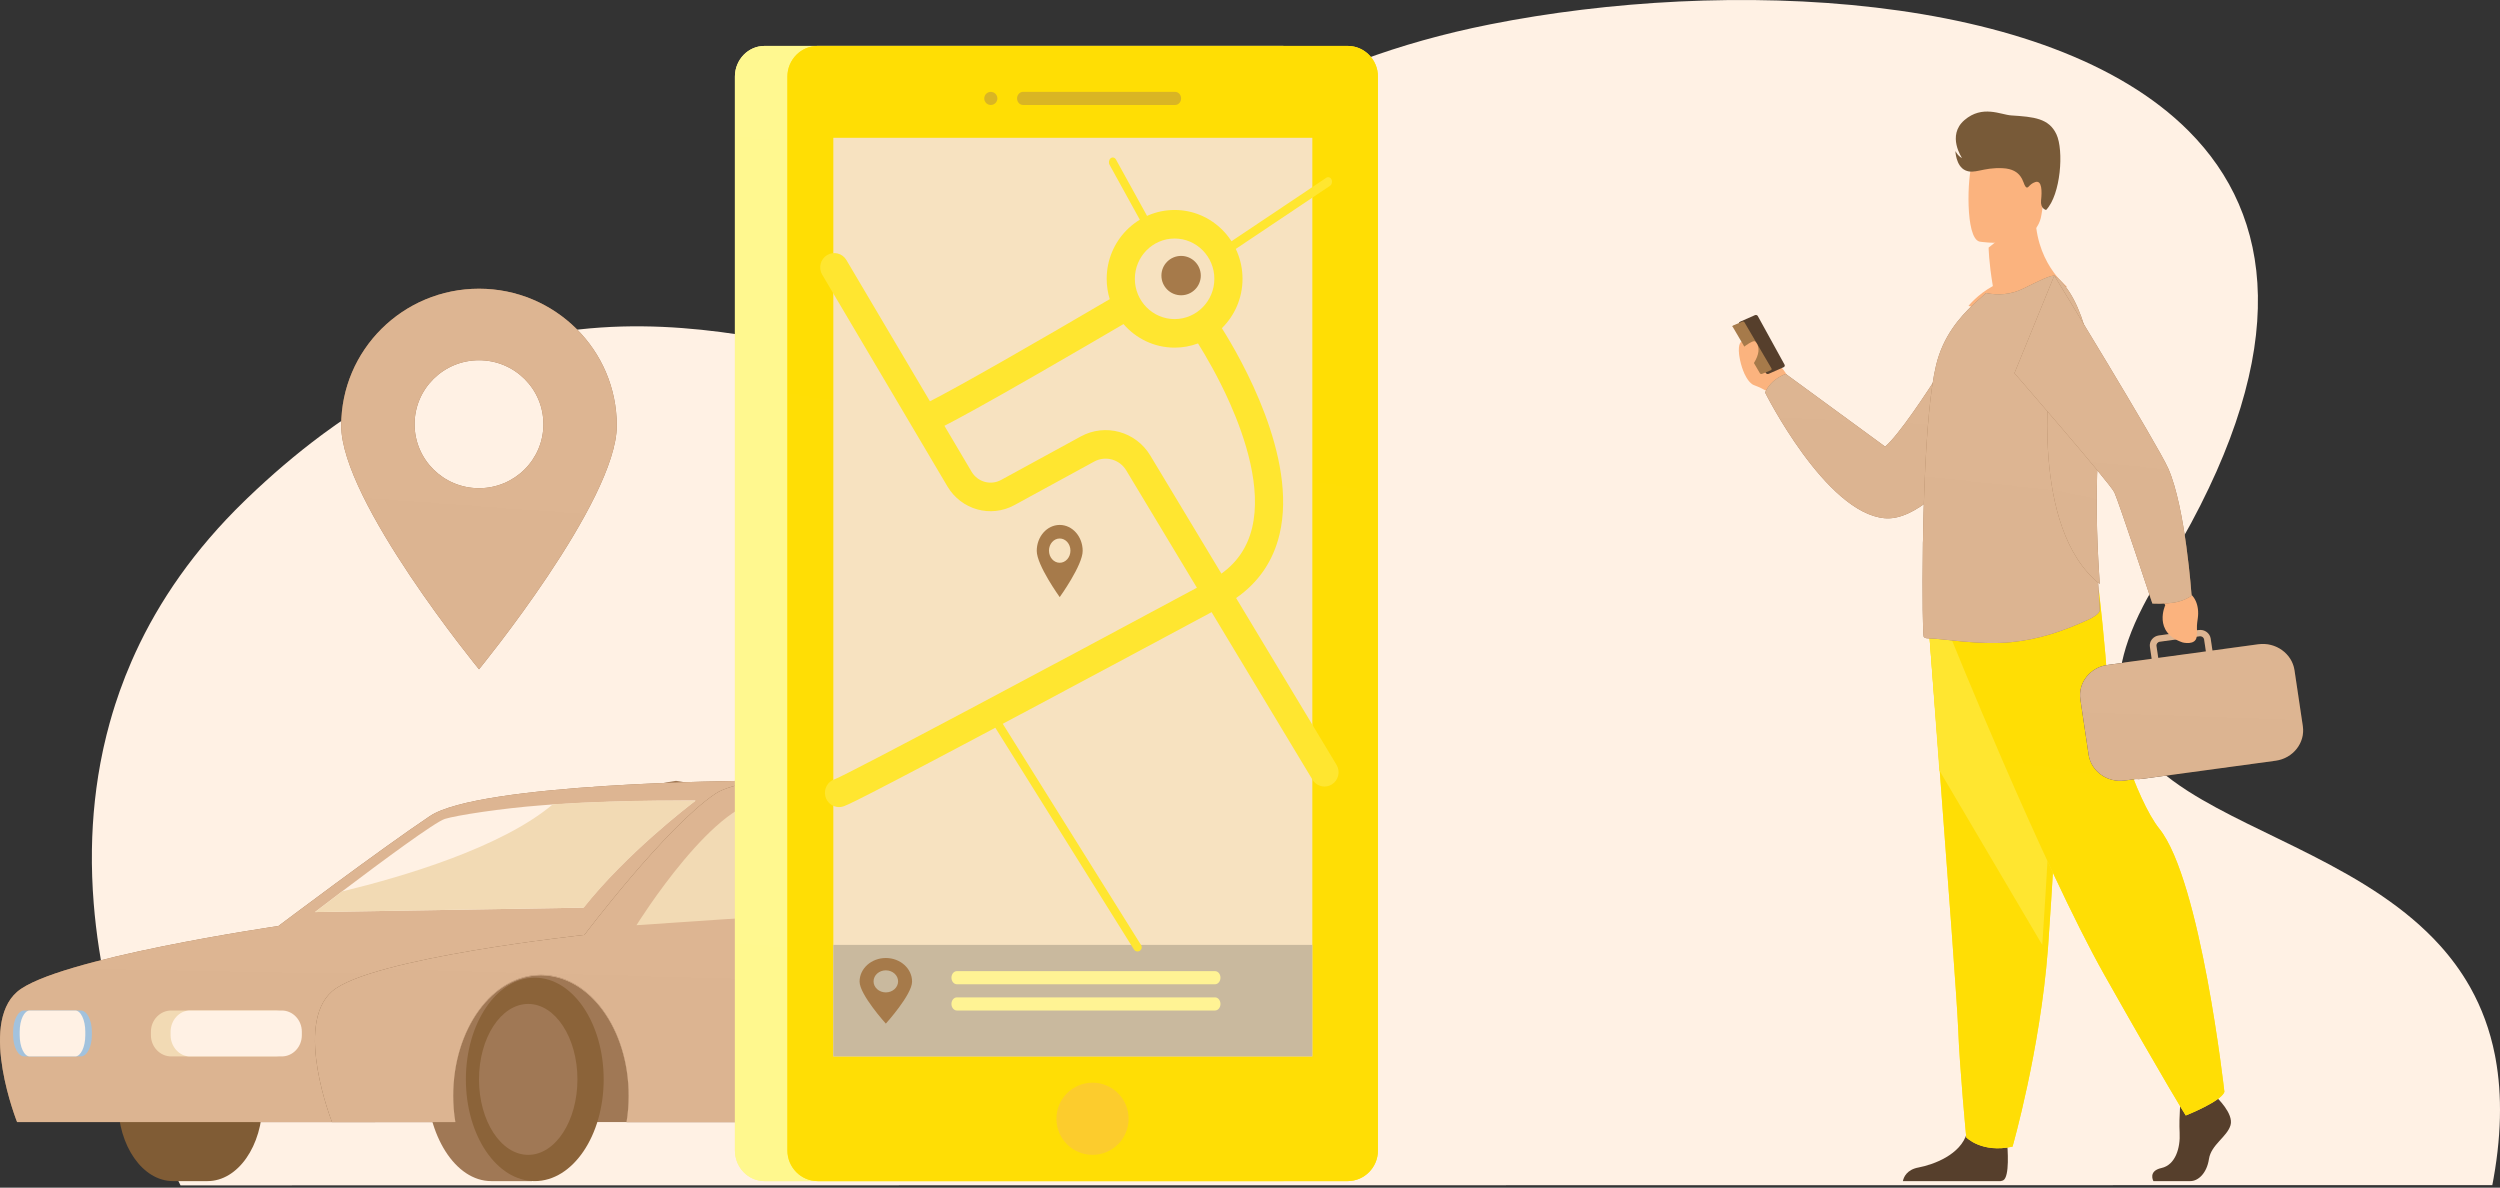 <svg width="381" height="181" viewBox="0 0 381 181" fill="none" xmlns="http://www.w3.org/2000/svg">
<rect x="0" y="0" width="381" height="181" fill="#333333" stroke="none"/>
<path fill-rule="evenodd" clip-rule="evenodd" d="M379.755 181L379.83 180.613L27.512 180.652C27.512 180.652 27.229 180.05 27.161 179.935C27.139 179.895 27.111 179.847 27.079 179.793C27.035 179.714 26.982 179.621 26.921 179.515C26.901 179.477 26.879 179.439 26.855 179.397C26.774 179.252 26.683 179.089 26.581 178.901C26.457 178.673 26.318 178.414 26.165 178.125V178.123C25.594 177.045 24.837 175.55 23.977 173.693C23.694 173.084 23.402 172.434 23.1 171.747C22.98 171.473 22.859 171.195 22.736 170.91V170.909C22.617 170.633 22.498 170.352 22.38 170.065C22.376 170.056 22.372 170.046 22.368 170.037C22.286 169.84 22.203 169.64 22.119 169.437C22.032 169.229 21.946 169.019 21.859 168.806C21.415 167.706 20.961 166.539 20.509 165.307C20.497 165.275 20.485 165.242 20.473 165.21C20.473 165.21 20.473 165.21 20.473 165.209C20.177 164.404 19.883 163.572 19.59 162.714C19.429 162.243 19.271 161.765 19.112 161.279C19.103 161.25 19.092 161.221 19.083 161.189C19.013 160.973 18.944 160.758 18.874 160.539C18.816 160.355 18.758 160.172 18.701 159.987C18.582 159.606 18.463 159.222 18.346 158.833C18.195 158.334 18.046 157.827 17.899 157.314C17.701 156.618 17.507 155.91 17.318 155.19C17.261 154.974 17.204 154.757 17.149 154.54C16.982 153.889 16.819 153.23 16.66 152.563C16.608 152.349 16.558 152.134 16.509 151.919C16.478 151.786 16.447 151.653 16.417 151.52C16.178 150.464 15.951 149.388 15.739 148.293C15.505 147.087 15.29 145.857 15.097 144.607C14.918 143.453 14.757 142.28 14.619 141.092C14.487 139.969 14.374 138.834 14.283 137.685C14.066 134.998 13.967 132.238 14.009 129.428C14.084 124.535 14.592 119.486 15.686 114.375C15.726 114.188 15.767 114.003 15.808 113.817C16.078 112.6 16.381 111.382 16.721 110.162C16.979 109.231 17.257 108.299 17.557 107.368C17.775 106.693 18.004 106.017 18.244 105.34C18.788 103.809 19.392 102.279 20.061 100.749C20.244 100.326 20.433 99.903 20.629 99.479C24.257 91.593 29.606 83.78 37.218 76.39C37.36 76.251 37.503 76.114 37.644 75.977C41.422 72.342 45.154 69.178 48.836 66.432C48.971 66.331 49.106 66.231 49.241 66.131C89.661 36.275 123.828 56.535 141.958 55.413C145.525 55.193 148.658 53.765 151.738 51.504C157.381 47.361 162.841 40.415 170.457 32.959C181.877 21.784 198.141 9.462 227.125 3.704C262.991 -3.422 312.262 -1.424 333.578 19.991C346.472 32.946 349.137 53.005 332.417 82.449C331.401 84.238 330.312 86.064 329.149 87.925C328.173 89.488 327.322 90.98 326.59 92.403C324.751 95.981 323.662 99.136 323.202 101.947C322.099 108.703 324.633 113.487 329.174 117.42C330.404 118.485 331.778 119.488 333.269 120.451C333.364 120.513 333.459 120.574 333.554 120.635C338.861 124.013 345.566 126.914 352.251 130.315C355.942 132.194 359.627 134.223 363.067 136.571C366.262 138.753 369.246 141.206 371.827 144.064C373.514 145.929 375.029 147.971 376.317 150.219C376.391 150.346 376.462 150.472 376.532 150.599C378.196 153.591 379.467 156.951 380.219 160.76C380.257 160.953 380.294 161.148 380.328 161.343C381.334 166.875 381.264 173.346 379.755 181Z" fill="#FFF1E4"/>
<path fill-rule="evenodd" clip-rule="evenodd" d="M273 58.692C273 58.692 272.096 55.605 269.835 54.898C267.574 54.19 266.217 51.361 265.313 52.132C264.409 52.904 265.584 58.049 267.302 58.692C269.021 59.336 269.835 60 269.835 60L273 58.692Z" fill="#FBB37E"/>
<path fill-rule="evenodd" clip-rule="evenodd" d="M302.807 45C302.807 45 291.426 64.484 287.298 68.069L272.159 56.991C272.159 56.991 269.962 57.652 269 59.816C269 59.816 278.193 78.201 287.245 78.981C296.296 79.76 309 56.944 309 56.944L302.807 45Z" fill="#A07855"/>
<path d="M302.807 45C302.807 45 291.426 64.484 287.298 68.069L272.159 56.991C272.159 56.991 269.962 57.652 269 59.816C269 59.816 278.193 78.201 287.245 78.981C296.296 79.76 309 56.944 309 56.944L302.807 45Z" fill="url(#paint0_linear_1_66)"/>
<path fill-rule="evenodd" clip-rule="evenodd" d="M337.763 167.189C337.763 167.189 340.458 169.698 339.932 171.481C339.406 173.264 336.974 174.453 336.645 176.632C336.317 178.811 335.002 180 333.819 180C332.636 180 328.179 180 328.179 180C328.179 180 327.308 178.466 329.411 178.004C331.514 177.542 332.308 174.981 332.176 172.604C332.045 170.227 332.373 167.057 332.373 167.057L336.843 166L337.763 167.189Z" fill="#563F2C"/>
<path fill-rule="evenodd" clip-rule="evenodd" d="M305.292 179.881C305.213 179.925 305.077 179.964 304.891 180H290C290.115 179.427 290.574 178.248 292.395 177.922C294.619 177.5 298.841 175.991 299.752 172.667C299.781 172.559 299.807 172.451 299.83 172.34C300.554 168.786 305.817 173.427 305.817 173.427C305.817 173.427 305.833 173.568 305.856 173.81C305.978 175.114 306.291 179.329 305.292 179.881Z" fill="#563F2C"/>
<path fill-rule="evenodd" clip-rule="evenodd" d="M294 96.344C294 96.344 294.752 106.046 295.635 117.709C296.836 133.552 298.279 153.012 298.422 156.699C298.669 163.1 299.66 173.34 299.66 173.34C299.66 173.34 302.01 175.773 306.712 174.748C306.712 174.748 310.902 160.13 312.099 144.664C312.118 144.41 312.137 144.155 312.155 143.899C313.268 128.154 315 95 315 95L294 96.344Z" fill="#FFE630"/>
<path d="M294 96.344C294 96.344 294.752 106.046 295.635 117.709C296.836 133.552 298.279 153.012 298.422 156.699C298.669 163.1 299.66 173.34 299.66 173.34C299.66 173.34 302.01 175.773 306.712 174.748C306.712 174.748 310.902 160.13 312.099 144.664C312.118 144.41 312.137 144.155 312.155 143.899C313.268 128.154 315 95 315 95L294 96.344Z" fill="url(#paint1_linear_1_66)"/>
<path fill-rule="evenodd" clip-rule="evenodd" d="M294 96.326C294 96.326 294.716 105.899 295.557 117.406L311.237 144C311.255 143.75 311.273 143.498 311.29 143.246C312.351 127.711 314 95 314 95L294 96.326Z" fill="#FFE630"/>
<path fill-rule="evenodd" clip-rule="evenodd" d="M297 96.408C297 96.408 311.327 131.942 320.748 148.641C330.168 165.34 333.112 170 333.112 170C333.112 170 338.509 167.864 339 166.408C339 166.408 335.398 134.17 329.089 126.311C325.524 121.87 321.336 108.544 321.14 103.883C320.944 99.223 319.865 90 319.865 90L297 96.408Z" fill="#FFE630"/>
<path d="M297 96.408C297 96.408 311.327 131.942 320.748 148.641C330.168 165.34 333.112 170 333.112 170C333.112 170 338.509 167.864 339 166.408C339 166.408 335.398 134.17 329.089 126.311C325.524 121.87 321.336 108.544 321.14 103.883C320.944 99.223 319.865 90 319.865 90L297 96.408Z" fill="url(#paint2_linear_1_66)"/>
<path fill-rule="evenodd" clip-rule="evenodd" d="M303.711 43.599C303.086 39.917 303.067 37.735 303.067 37.735L310.2 32C309.935 39.886 315 43.677 315 43.677C315 43.677 305.494 48.345 300 46.616C300 46.616 301.353 44.891 303.711 43.599Z" fill="#FBB37E"/>
<path fill-rule="evenodd" clip-rule="evenodd" d="M301.683 36.82C301.683 36.82 310.308 38.309 311.118 32.716C311.928 27.122 313.586 23.548 308.113 22.361C302.641 21.174 301.259 23.141 300.552 24.94C299.844 26.738 299.46 36.289 301.683 36.82Z" fill="#FBB37E"/>
<path fill-rule="evenodd" clip-rule="evenodd" d="M293.177 97.067C293.337 97.201 293.523 97.282 293.737 97.282C295.736 97.255 301.567 98.378 306.5 97.866C310.659 97.462 314.34 96.216 318.294 94.423C318.819 94.185 320.027 93.532 320 92.939C319.982 92.289 319.918 91.346 319.838 90.159C319.558 86.031 319.071 78.931 319.546 70.74C319.631 69.214 319.676 67.701 319.682 66.212C319.723 55.11 317.546 45.346 313.174 42.041C312.801 41.77 310.508 42.904 308.401 43.955C306.454 44.926 304.508 45.034 302.669 44.657L300.83 46.302C298.59 48.406 296.137 51.265 295.07 55.607C294.163 59.303 293.631 65.966 293.337 72.871C293.204 76 293.097 79.156 293.07 82.15V82.258C293.044 82.554 293.044 82.879 293.044 83.175C292.936 90.862 293.044 96.958 293.177 97.067Z" fill="#A07855"/>
<path d="M293.177 97.067C293.337 97.201 293.523 97.282 293.737 97.282C295.736 97.255 301.567 98.378 306.5 97.866C310.659 97.462 314.34 96.216 318.294 94.423C318.819 94.185 320.027 93.532 320 92.939C319.982 92.289 319.918 91.346 319.838 90.159C319.558 86.031 319.071 78.931 319.546 70.74C319.631 69.214 319.676 67.701 319.682 66.212C319.723 55.11 317.546 45.346 313.174 42.041C312.801 41.77 310.508 42.904 308.401 43.955C306.454 44.926 304.508 45.034 302.669 44.657L300.83 46.302C298.59 48.406 296.137 51.265 295.07 55.607C294.163 59.303 293.631 65.966 293.337 72.871C293.204 76 293.097 79.156 293.07 82.15V82.258C293.044 82.554 293.044 82.879 293.044 83.175C292.936 90.862 293.044 96.958 293.177 97.067Z" fill="url(#paint3_linear_1_66)"/>
<path fill-rule="evenodd" clip-rule="evenodd" d="M320 89C319.737 84.828 319.279 77.651 319.726 69.371C319.806 67.829 319.848 66.3 319.853 64.795C318.143 60.276 316.745 57 316.745 57H312.435C312.435 57 309.274 80.51 320 89Z" fill="#A07855"/>
<path d="M320 89C319.737 84.828 319.279 77.651 319.726 69.371C319.806 67.829 319.848 66.3 319.853 64.795C318.143 60.276 316.745 57 316.745 57H312.435C312.435 57 309.274 80.51 320 89Z" fill="url(#paint4_linear_1_66)"/>
<path fill-rule="evenodd" clip-rule="evenodd" d="M346.81 115.932L326.515 118.695C326.159 118.744 325.806 118.753 325.461 118.727L323.801 118.953C321.155 119.314 318.681 117.54 318.304 115.011L317.049 106.592C316.671 104.064 318.528 101.7 321.174 101.34L323.396 101.037C323.55 101.001 323.708 100.971 323.869 100.949L327.917 100.398L327.646 98.582C327.585 98.177 327.694 97.772 327.953 97.442C328.212 97.113 328.588 96.9 329.013 96.842L335.085 96.016C335.964 95.896 336.781 96.482 336.906 97.321L337.177 99.137L344.164 98.186C346.82 97.824 349.303 99.605 349.681 102.143L350.951 110.66C351.33 113.198 349.466 115.57 346.81 115.932ZM335.907 97.457C335.869 97.203 335.66 97.01 335.407 96.972C335.349 96.962 335.289 96.962 335.227 96.97L329.155 97.797C328.827 97.841 328.598 98.133 328.645 98.446L328.916 100.262L336.178 99.273L335.907 97.457Z" fill="#563F2C"/>
<path d="M346.81 115.932L326.515 118.695C326.159 118.744 325.806 118.753 325.461 118.727L323.801 118.953C321.155 119.314 318.681 117.54 318.304 115.011L317.049 106.592C316.671 104.064 318.528 101.7 321.174 101.34L323.396 101.037C323.55 101.001 323.708 100.971 323.869 100.949L327.917 100.398L327.646 98.582C327.585 98.177 327.694 97.772 327.953 97.442C328.212 97.113 328.588 96.9 329.013 96.842L335.085 96.016C335.964 95.896 336.781 96.482 336.906 97.321L337.177 99.137L344.164 98.186C346.82 97.824 349.303 99.605 349.681 102.143L350.951 110.66C351.33 113.198 349.466 115.57 346.81 115.932ZM335.907 97.457C335.869 97.203 335.66 97.01 335.407 96.972C335.349 96.962 335.289 96.962 335.227 96.97L329.155 97.797C328.827 97.841 328.598 98.133 328.645 98.446L328.916 100.262L336.178 99.273L335.907 97.457Z" fill="url(#paint5_linear_1_66)"/>
<path fill-rule="evenodd" clip-rule="evenodd" d="M329 90.51L329.986 92.228C329.986 92.228 328.055 96.365 332.636 97.911C332.636 97.911 334.607 98.414 334.776 97.032C334.944 95.65 334.654 96.193 334.94 94.241C335.226 92.29 334.473 90.552 333.05 90.087L331.926 89L329 90.51Z" fill="#FBB37E"/>
<path fill-rule="evenodd" clip-rule="evenodd" d="M331.625 91.777C329.897 92.107 328.024 91.973 328.024 91.973C328.024 91.973 322.895 76.467 322.235 75.051C321.575 73.635 307 56.87 307 56.87L313.072 42C313.072 42 328.836 67.769 330.437 71.39C333.082 77.374 334 90.789 334 90.789C334 90.789 332.982 91.518 331.625 91.777Z" fill="#A07855"/>
<path d="M331.625 91.777C329.897 92.107 328.024 91.973 328.024 91.973C328.024 91.973 322.895 76.467 322.235 75.051C321.575 73.635 307 56.87 307 56.87L313.072 42C313.072 42 328.836 67.769 330.437 71.39C333.082 77.374 334 90.789 334 90.789C334 90.789 332.982 91.518 331.625 91.777Z" fill="url(#paint6_linear_1_66)"/>
<path fill-rule="evenodd" clip-rule="evenodd" d="M311.829 32C311.829 32 310.913 31.838 311.061 30.501C311.209 29.165 311.207 27.418 310.182 27.744C309.156 28.069 309.105 28.939 308.684 28.431C308.262 27.923 308.255 25.782 305.204 25.633C302.153 25.484 300.913 26.61 299.494 25.949C298.075 25.288 298 23.012 298 23.012C298 23.012 298.404 23.825 299.013 24.083C299.013 24.083 296.646 20.652 299.386 18.299C302.127 15.947 304.921 17.487 306.508 17.589C310.002 17.813 312.259 18.035 313.401 20.468C314.542 22.902 314.071 29.658 311.829 32Z" fill="#785A38"/>
<path fill-rule="evenodd" clip-rule="evenodd" d="M271.967 55.577L267.887 48.162C267.808 48.019 267.612 47.959 267.452 48.03L265.181 49.033C265.021 49.103 264.954 49.279 265.033 49.423L269.113 56.838C269.192 56.981 269.388 57.041 269.548 56.97L271.819 55.967C271.979 55.896 272.046 55.721 271.967 55.577Z" fill="#563F2C"/>
<path fill-rule="evenodd" clip-rule="evenodd" d="M269.975 56.153L265.853 49.115C265.793 49.013 265.645 48.971 265.524 49.021L264.201 49.57C264.08 49.62 263.885 49.745 264.089 49.847L268.211 56.885C268.271 56.987 268.419 57.029 268.54 56.979L269.863 56.43C269.984 56.38 270.035 56.255 269.975 56.153Z" fill="#A67A4A"/>
<path fill-rule="evenodd" clip-rule="evenodd" d="M73 102C73 102 52 76.384 52 64.862C52 53.34 61.402 44 73 44C84.598 44 94 53.34 94 64.862C94 76.384 73 102 73 102ZM73 54.899C67.579 54.899 63.184 59.265 63.184 64.65C63.184 70.036 67.579 74.402 73 74.402C78.421 74.402 82.816 70.036 82.816 64.65C82.816 59.265 78.421 54.899 73 54.899Z" fill="#A07855"/>
<path d="M73 102C73 102 52 76.384 52 64.862C52 53.34 61.402 44 73 44C84.598 44 94 53.34 94 64.862C94 76.384 73 102 73 102ZM73 54.899C67.579 54.899 63.184 59.265 63.184 64.65C63.184 70.036 67.579 74.402 73 74.402C78.421 74.402 82.816 70.036 82.816 64.65C82.816 59.265 78.421 54.899 73 54.899Z" fill="url(#paint7_linear_1_66)"/>
<path fill-rule="evenodd" clip-rule="evenodd" d="M31.631 156C27.008 156 18 161.372 18 168C18 174.627 21.747 180 26.369 180C27.012 180 31.631 180 31.631 180C36.253 180 40 174.627 40 168C40 161.372 36.253 156 31.631 156Z" fill="#805C35"/>
<path fill-rule="evenodd" clip-rule="evenodd" d="M126.662 171H82.997C83.21 169.709 83.317 168.369 83.317 166.982C83.317 156.814 77.387 148.567 70.08 148.567C62.774 148.567 56.857 156.814 56.857 166.982C56.857 168.369 56.964 169.709 57.177 171H38.571C38.571 171 32.787 156.2 38.571 151.085C44.354 145.984 76.639 142.482 76.639 142.482C76.639 142.482 88.887 126.069 96.381 120.969C97.663 120.097 100.001 119.468 103.019 119C118.687 121.098 119.262 138.044 128.211 140.868C137.561 143.822 126.662 171 126.662 171Z" fill="#A07855"/>
<path fill-rule="evenodd" clip-rule="evenodd" d="M84.721 164.5C84.721 171.871 81.059 180 81.059 180C81.059 180 75.617 180 74.86 180C69.415 180 65 173.06 65 164.5C65 155.94 75.613 149 81.059 149C86.504 149 84.721 155.94 84.721 164.5Z" fill="#A07855"/>
<path fill-rule="evenodd" clip-rule="evenodd" d="M92 164.5C92 173.06 87.299 180 81.5 180C75.701 180 71 173.06 71 164.5C71 155.94 75.701 149 81.5 149C87.299 149 92 155.94 92 164.5Z" fill="#8B6339"/>
<path fill-rule="evenodd" clip-rule="evenodd" d="M88 164.5C88 170.851 84.642 176 80.5 176C76.358 176 73 170.851 73 164.5C73 158.149 76.358 153 80.5 153C84.642 153 88 158.149 88 164.5Z" fill="#A07855"/>
<path fill-rule="evenodd" clip-rule="evenodd" d="M139.606 171H95.481C95.698 169.714 95.805 168.379 95.805 166.997C95.805 156.866 89.813 148.65 82.429 148.65C75.046 148.65 69.066 156.866 69.066 166.997C69.066 168.379 69.174 169.714 69.39 171H2.604C2.604 171 -3.255 156.255 2.604 151.159C8.448 146.077 42.428 141.124 42.428 141.124C42.428 141.124 57.917 129.462 65.503 124.381C73.088 119.284 113.501 119 113.501 119C114.27 119.032 115.013 119.097 115.715 119.193C131.547 121.283 132.128 138.166 141.171 140.98C150.62 143.923 139.606 171 139.606 171Z" fill="#A07855"/>
<path d="M139.606 171H95.481C95.698 169.714 95.805 168.379 95.805 166.997C95.805 156.866 89.813 148.65 82.429 148.65C75.046 148.65 69.066 156.866 69.066 166.997C69.066 168.379 69.174 169.714 69.39 171H2.604C2.604 171 -3.255 156.255 2.604 151.159C8.448 146.077 42.428 141.124 42.428 141.124C42.428 141.124 57.917 129.462 65.503 124.381C73.088 119.284 113.501 119 113.501 119C114.27 119.032 115.013 119.097 115.715 119.193C131.547 121.283 132.128 138.166 141.171 140.98C150.62 143.923 139.606 171 139.606 171Z" fill="url(#paint8_linear_1_66)"/>
<path fill-rule="evenodd" clip-rule="evenodd" d="M139.606 171H95.486C95.702 169.709 95.81 168.369 95.81 166.982C95.81 156.814 89.818 148.567 82.435 148.567C75.053 148.567 69.074 156.814 69.074 166.982C69.074 168.369 69.182 169.709 69.398 171H50.597C50.597 171 44.753 156.2 50.597 151.085C56.441 145.984 89.062 142.482 89.062 142.482C89.062 142.482 101.438 126.069 109.01 120.969C110.306 120.097 112.667 119.468 115.718 119C131.549 121.098 132.129 138.044 141.172 140.868C150.619 143.822 139.606 171 139.606 171Z" fill="#8D6949"/>
<path d="M139.606 171H95.486C95.702 169.709 95.81 168.369 95.81 166.982C95.81 156.814 89.818 148.567 82.435 148.567C75.053 148.567 69.074 156.814 69.074 166.982C69.074 168.369 69.182 169.709 69.398 171H50.597C50.597 171 44.753 156.2 50.597 151.085C56.441 145.984 89.062 142.482 89.062 142.482C89.062 142.482 101.438 126.069 109.01 120.969C110.306 120.097 112.667 119.468 115.718 119C131.549 121.098 132.129 138.044 141.172 140.868C150.619 143.822 139.606 171 139.606 171Z" fill="url(#paint9_linear_1_66)"/>
<path fill-rule="evenodd" clip-rule="evenodd" d="M97 141C97 141 109.492 120.913 117.245 122.046C129.892 123.895 134 138.498 134 138.498C134 138.498 122.952 139.254 97 141Z" fill="#F2DAB4"/>
<path fill-rule="evenodd" clip-rule="evenodd" d="M106 122.002C106 122.002 105.968 122.033 105.904 122.08C104.868 122.863 95.459 130.071 88.904 138.324L48 139C49.164 138.108 50.583 137.032 52.114 135.865C58.254 131.223 66.291 125.276 67.806 124.799C69.56 124.262 76.29 123.201 82.589 122.725C83.116 122.678 83.658 122.648 84.2 122.602C90.021 122.218 96.033 122.08 100.259 122.033H100.658C103.895 121.987 106 122.002 106 122.002Z" fill="#FFF1E4"/>
<path fill-rule="evenodd" clip-rule="evenodd" d="M45 157.23V157.769C45 159.552 43.612 161 41.901 161H26.099C24.404 161 23 159.552 23 157.769V157.23C23 155.447 24.404 154 26.099 154H41.901C43.612 154 45 155.447 45 157.23Z" fill="#F2DAB4"/>
<path fill-rule="evenodd" clip-rule="evenodd" d="M46 157.23V157.769C46 159.552 44.626 161 42.933 161H28.933C27.374 161 26 159.552 26 157.769V157.23C26 155.447 27.374 154 28.933 154H42.933C44.626 154 46 155.447 46 157.23Z" fill="#FFF1E4"/>
<path fill-rule="evenodd" clip-rule="evenodd" d="M14 157.23V157.769C14 159.552 13.243 161 12.31 161H3.69C2.766 161 2 159.552 2 157.769V157.23C2 155.447 2.766 154 3.69 154H12.31C13.243 154 14 155.447 14 157.23Z" fill="#A2C2DD"/>
<path fill-rule="evenodd" clip-rule="evenodd" d="M13 157.23V157.769C13 159.552 12.313 161 11.466 161H4.533C3.687 161 3 159.552 3 157.769V157.23C3 155.447 3.687 154 4.533 154H11.466C12.313 154 13 155.447 13 157.23Z" fill="#FFF1E4"/>
<path fill-rule="evenodd" clip-rule="evenodd" d="M106 122.046C104.962 122.832 95.537 130.053 88.972 138.323L48 139C49.166 138.107 50.588 137.029 52.121 135.859C61.418 133.61 76.417 129.176 84.26 122.57C90.09 122.185 96.112 122.046 100.345 122H100.745C102.582 122.015 104.339 122.031 106 122.046Z" fill="#F2DAB4"/>
<path fill-rule="evenodd" clip-rule="evenodd" d="M195.497 180H116.503C114.027 180 112 177.901 112 175.335V11.665C112 9.099 114.027 7 116.503 7H195.497C197.974 7 200 9.099 200 11.665V175.335C200 177.901 197.974 180 195.497 180Z" fill="#FFF394"/>
<path d="M195.497 180H116.503C114.027 180 112 177.901 112 175.335V11.665C112 9.099 114.027 7 116.503 7H195.497C197.974 7 200 9.099 200 11.665V175.335C200 177.901 197.974 180 195.497 180Z" fill="url(#paint10_linear_1_66)"/>
<path fill-rule="evenodd" clip-rule="evenodd" d="M205.395 180H124.605C122.072 180 120 177.901 120 175.335V11.665C120 9.099 122.072 7 124.605 7H205.395C207.927 7 210 9.099 210 11.665V175.335C210 177.901 207.927 180 205.395 180Z" fill="#FFE630"/>
<path d="M205.395 180H124.605C122.072 180 120 177.901 120 175.335V11.665C120 9.099 122.072 7 124.605 7H205.395C207.927 7 210 9.099 210 11.665V175.335C210 177.901 207.927 180 205.395 180Z" fill="url(#paint11_linear_1_66)"/>
<path opacity="0.4" fill-rule="evenodd" clip-rule="evenodd" d="M179.097 14H155.903C155.406 14 155 14.45 155 15C155 15.55 155.406 16 155.903 16H179.097C179.594 16 180 15.55 180 15C180 14.45 179.594 14 179.097 14Z" fill="#A07855"/>
<path opacity="0.4" fill-rule="evenodd" clip-rule="evenodd" d="M151 14C150.45 14 150 14.45 150 15C150 15.55 150.45 16 151 16C151.55 16 152 15.55 152 15C152 14.45 151.55 14 151 14Z" fill="#A07855"/>
<path opacity="0.4" fill-rule="evenodd" clip-rule="evenodd" d="M161 170.5C161 167.462 163.462 165 166.5 165C169.538 165 172 167.462 172 170.5C172 173.538 169.538 176 166.5 176C163.462 176 161 173.538 161 170.5Z" fill="#F7B36B"/>
<path fill-rule="evenodd" clip-rule="evenodd" d="M200 161H127V21H200V161Z" fill="#F7E2C0"/>
<path fill-rule="evenodd" clip-rule="evenodd" d="M200 161H127V144H200V161Z" fill="#C9B99E"/>
<path fill-rule="evenodd" clip-rule="evenodd" d="M202.971 119.549C202.622 119.765 202.236 119.868 201.855 119.868C201.131 119.868 200.425 119.497 200.021 118.825L184.646 93.291C180.434 95.553 169.383 101.482 158.307 107.384C129.728 122.614 128.903 122.811 128.358 122.941C128.192 122.981 128.027 123 127.864 123C126.891 123 126.009 122.325 125.776 121.323C125.514 120.197 126.167 119.069 127.246 118.741C129.644 117.794 160.752 101.203 182.406 89.57L171.64 71.689C170.62 69.995 168.471 69.405 166.747 70.346L154.606 76.974C150.988 78.949 146.499 77.698 144.386 74.125L125.306 41.863C124.696 40.832 125.026 39.496 126.043 38.878C127.06 38.261 128.378 38.595 128.988 39.626L141.722 61.157C145.97 59.011 157.988 52.132 169.122 45.593C168.821 44.612 168.659 43.57 168.659 42.49C168.659 36.706 173.303 32 179.01 32C184.717 32 189.36 36.706 189.36 42.49C189.36 45.439 188.153 48.107 186.213 50.014C189.107 54.598 197.811 69.699 194.998 81.447C194.025 85.511 191.803 88.763 188.381 91.14L203.685 116.559C204.303 117.584 203.983 118.923 202.971 119.549ZM179.01 36.351C175.67 36.351 172.952 39.105 172.952 42.49C172.952 45.875 175.67 48.629 179.01 48.629C182.35 48.629 185.067 45.875 185.067 42.49C185.067 39.105 182.35 36.351 179.01 36.351ZM190.825 80.427C192.278 74.367 189.804 66.807 187.473 61.532C185.662 57.436 183.65 54.044 182.577 52.337C181.465 52.752 180.263 52.98 179.01 52.98C175.907 52.98 173.118 51.588 171.22 49.389C168.76 50.831 163.53 53.888 158.19 56.956C150.183 61.554 146.094 63.788 143.931 64.892L148.068 71.888C148.999 73.462 150.976 74.013 152.57 73.143L164.711 66.516C168.444 64.479 173.097 65.755 175.305 69.423L186.141 87.42C188.581 85.665 190.121 83.363 190.825 80.427Z" fill="#FFE630"/>
<path fill-rule="evenodd" clip-rule="evenodd" d="M186.587 39C186.381 39 186.182 38.87 186.074 38.64C185.917 38.301 186.018 37.873 186.3 37.684L202.128 27.089C202.41 26.9 202.768 27.021 202.925 27.36C203.083 27.699 202.982 28.127 202.7 28.316L186.872 38.911C186.782 38.971 186.684 39 186.587 39Z" fill="#FFE630"/>
<path fill-rule="evenodd" clip-rule="evenodd" d="M175.411 36C175.222 36 175.036 35.889 174.922 35.682L169.101 25.122C168.919 24.792 168.99 24.345 169.26 24.123C169.53 23.901 169.896 23.988 170.078 24.318L175.899 34.878C176.081 35.208 176.01 35.655 175.74 35.877C175.639 35.96 175.524 36 175.411 36Z" fill="#FFE630"/>
<path fill-rule="evenodd" clip-rule="evenodd" d="M173.357 145C173.141 145 172.93 144.893 172.808 144.699L151.095 109.958C150.909 109.661 151.005 109.274 151.308 109.093C151.611 108.911 152.007 109.005 152.192 109.301L173.905 144.042C174.091 144.339 173.995 144.726 173.692 144.907C173.588 144.97 173.472 145 173.357 145Z" fill="#FFE630"/>
<path fill-rule="evenodd" clip-rule="evenodd" d="M177 42C177 40.343 178.343 39 180 39C181.657 39 183 40.343 183 42C183 43.657 181.657 45 180 45C178.343 45 177 43.657 177 42Z" fill="#A67A4A"/>
<path fill-rule="evenodd" clip-rule="evenodd" d="M185.173 148H145.827C145.372 148 145 148.45 145 149C145 149.55 145.372 150 145.827 150H185.173C185.628 150 186 149.55 186 149C186 148.45 185.628 148 185.173 148Z" fill="#FFF394"/>
<path fill-rule="evenodd" clip-rule="evenodd" d="M185.173 152H145.827C145.372 152 145 152.45 145 153C145 153.55 145.372 154 145.827 154H185.173C185.628 154 186 153.55 186 153C186 152.45 185.628 152 185.173 152Z" fill="#FFF394"/>
<path fill-rule="evenodd" clip-rule="evenodd" d="M135 156C135 156 131 151.584 131 149.597C131 147.611 132.791 146 135 146C137.209 146 139 147.611 139 149.597C139 151.584 135 156 135 156ZM135 147.879C133.968 147.879 133.131 148.632 133.131 149.561C133.131 150.489 133.968 151.242 135 151.242C136.033 151.242 136.87 150.489 136.87 149.561C136.87 148.632 136.033 147.879 135 147.879Z" fill="#A67A4A"/>
<path fill-rule="evenodd" clip-rule="evenodd" d="M161.5 91C161.5 91 158 86.142 158 83.957C158 81.772 159.567 80 161.5 80C163.433 80 165 81.772 165 83.957C165 86.142 161.5 91 161.5 91ZM161.5 82.067C160.596 82.067 159.864 82.895 159.864 83.916C159.864 84.938 160.596 85.766 161.5 85.766C162.403 85.766 163.136 84.938 163.136 83.916C163.136 82.895 162.403 82.067 161.5 82.067Z" fill="#A67A4A"/>
<path fill-rule="evenodd" clip-rule="evenodd" d="M265.95 57C265.95 57 269.207 53.869 267.51 52.057C267.136 51.658 265 53.471 265 53.471C265 53.471 265.623 56.384 265.95 57Z" fill="#FBB37E"/>
<defs>
<linearGradient id="paint0_linear_1_66" x1="269" y1="3440.34" x2="420.378" y2="42.417" gradientUnits="userSpaceOnUse">
<stop stop-color="#A07855"/>
<stop offset="1" stop-color="#DDB592"/>
</linearGradient>
<linearGradient id="paint1_linear_1_66" x1="477.036" y1="95" x2="-1931.98" y2="7322.58" gradientUnits="userSpaceOnUse">
<stop stop-color="#FFDE03"/>
<stop offset="1" stop-color="#FFF890"/>
</linearGradient>
<linearGradient id="paint2_linear_1_66" x1="663.072" y1="90" x2="-639.082" y2="7903.52" gradientUnits="userSpaceOnUse">
<stop stop-color="#FFDE03"/>
<stop offset="1" stop-color="#FFF890"/>
</linearGradient>
<linearGradient id="paint3_linear_1_66" x1="293" y1="5634.33" x2="895.47" y2="92.13" gradientUnits="userSpaceOnUse">
<stop stop-color="#A07855"/>
<stop offset="1" stop-color="#DDB592"/>
</linearGradient>
<linearGradient id="paint4_linear_1_66" x1="312" y1="3252.62" x2="955.509" y2="183.131" gradientUnits="userSpaceOnUse">
<stop stop-color="#A07855"/>
<stop offset="1" stop-color="#DDB592"/>
</linearGradient>
<linearGradient id="paint5_linear_1_66" x1="317" y1="2392.85" x2="398.556" y2="92.582" gradientUnits="userSpaceOnUse">
<stop stop-color="#A07855"/>
<stop offset="1" stop-color="#DDB592"/>
</linearGradient>
<linearGradient id="paint6_linear_1_66" x1="307" y1="5035.15" x2="788.426" y2="75.01" gradientUnits="userSpaceOnUse">
<stop stop-color="#A07855"/>
<stop offset="1" stop-color="#DDB592"/>
</linearGradient>
<linearGradient id="paint7_linear_1_66" x1="52" y1="5836.05" x2="470.179" y2="58.356" gradientUnits="userSpaceOnUse">
<stop stop-color="#A07855"/>
<stop offset="1" stop-color="#DDB592"/>
</linearGradient>
<linearGradient id="paint8_linear_1_66" x1="0" y1="5311.88" x2="97.839" y2="106.574" gradientUnits="userSpaceOnUse">
<stop stop-color="#A07855"/>
<stop offset="1" stop-color="#DDB592"/>
</linearGradient>
<linearGradient id="paint9_linear_1_66" x1="48" y1="5311.88" x2="194.19" y2="108.843" gradientUnits="userSpaceOnUse">
<stop stop-color="#A07855"/>
<stop offset="1" stop-color="#DDB592"/>
</linearGradient>
<linearGradient id="paint10_linear_1_66" x1="112" y1="17283.3" x2="1878.23" y2="141.529" gradientUnits="userSpaceOnUse">
<stop stop-color="#FFDE03"/>
<stop offset="1" stop-color="#FFF890"/>
</linearGradient>
<linearGradient id="paint11_linear_1_66" x1="904.44" y1="7" x2="-1935.87" y2="16895.3" gradientUnits="userSpaceOnUse">
<stop stop-color="#FFDE03"/>
<stop offset="1" stop-color="#FFF890"/>
</linearGradient>
</defs>
</svg>

